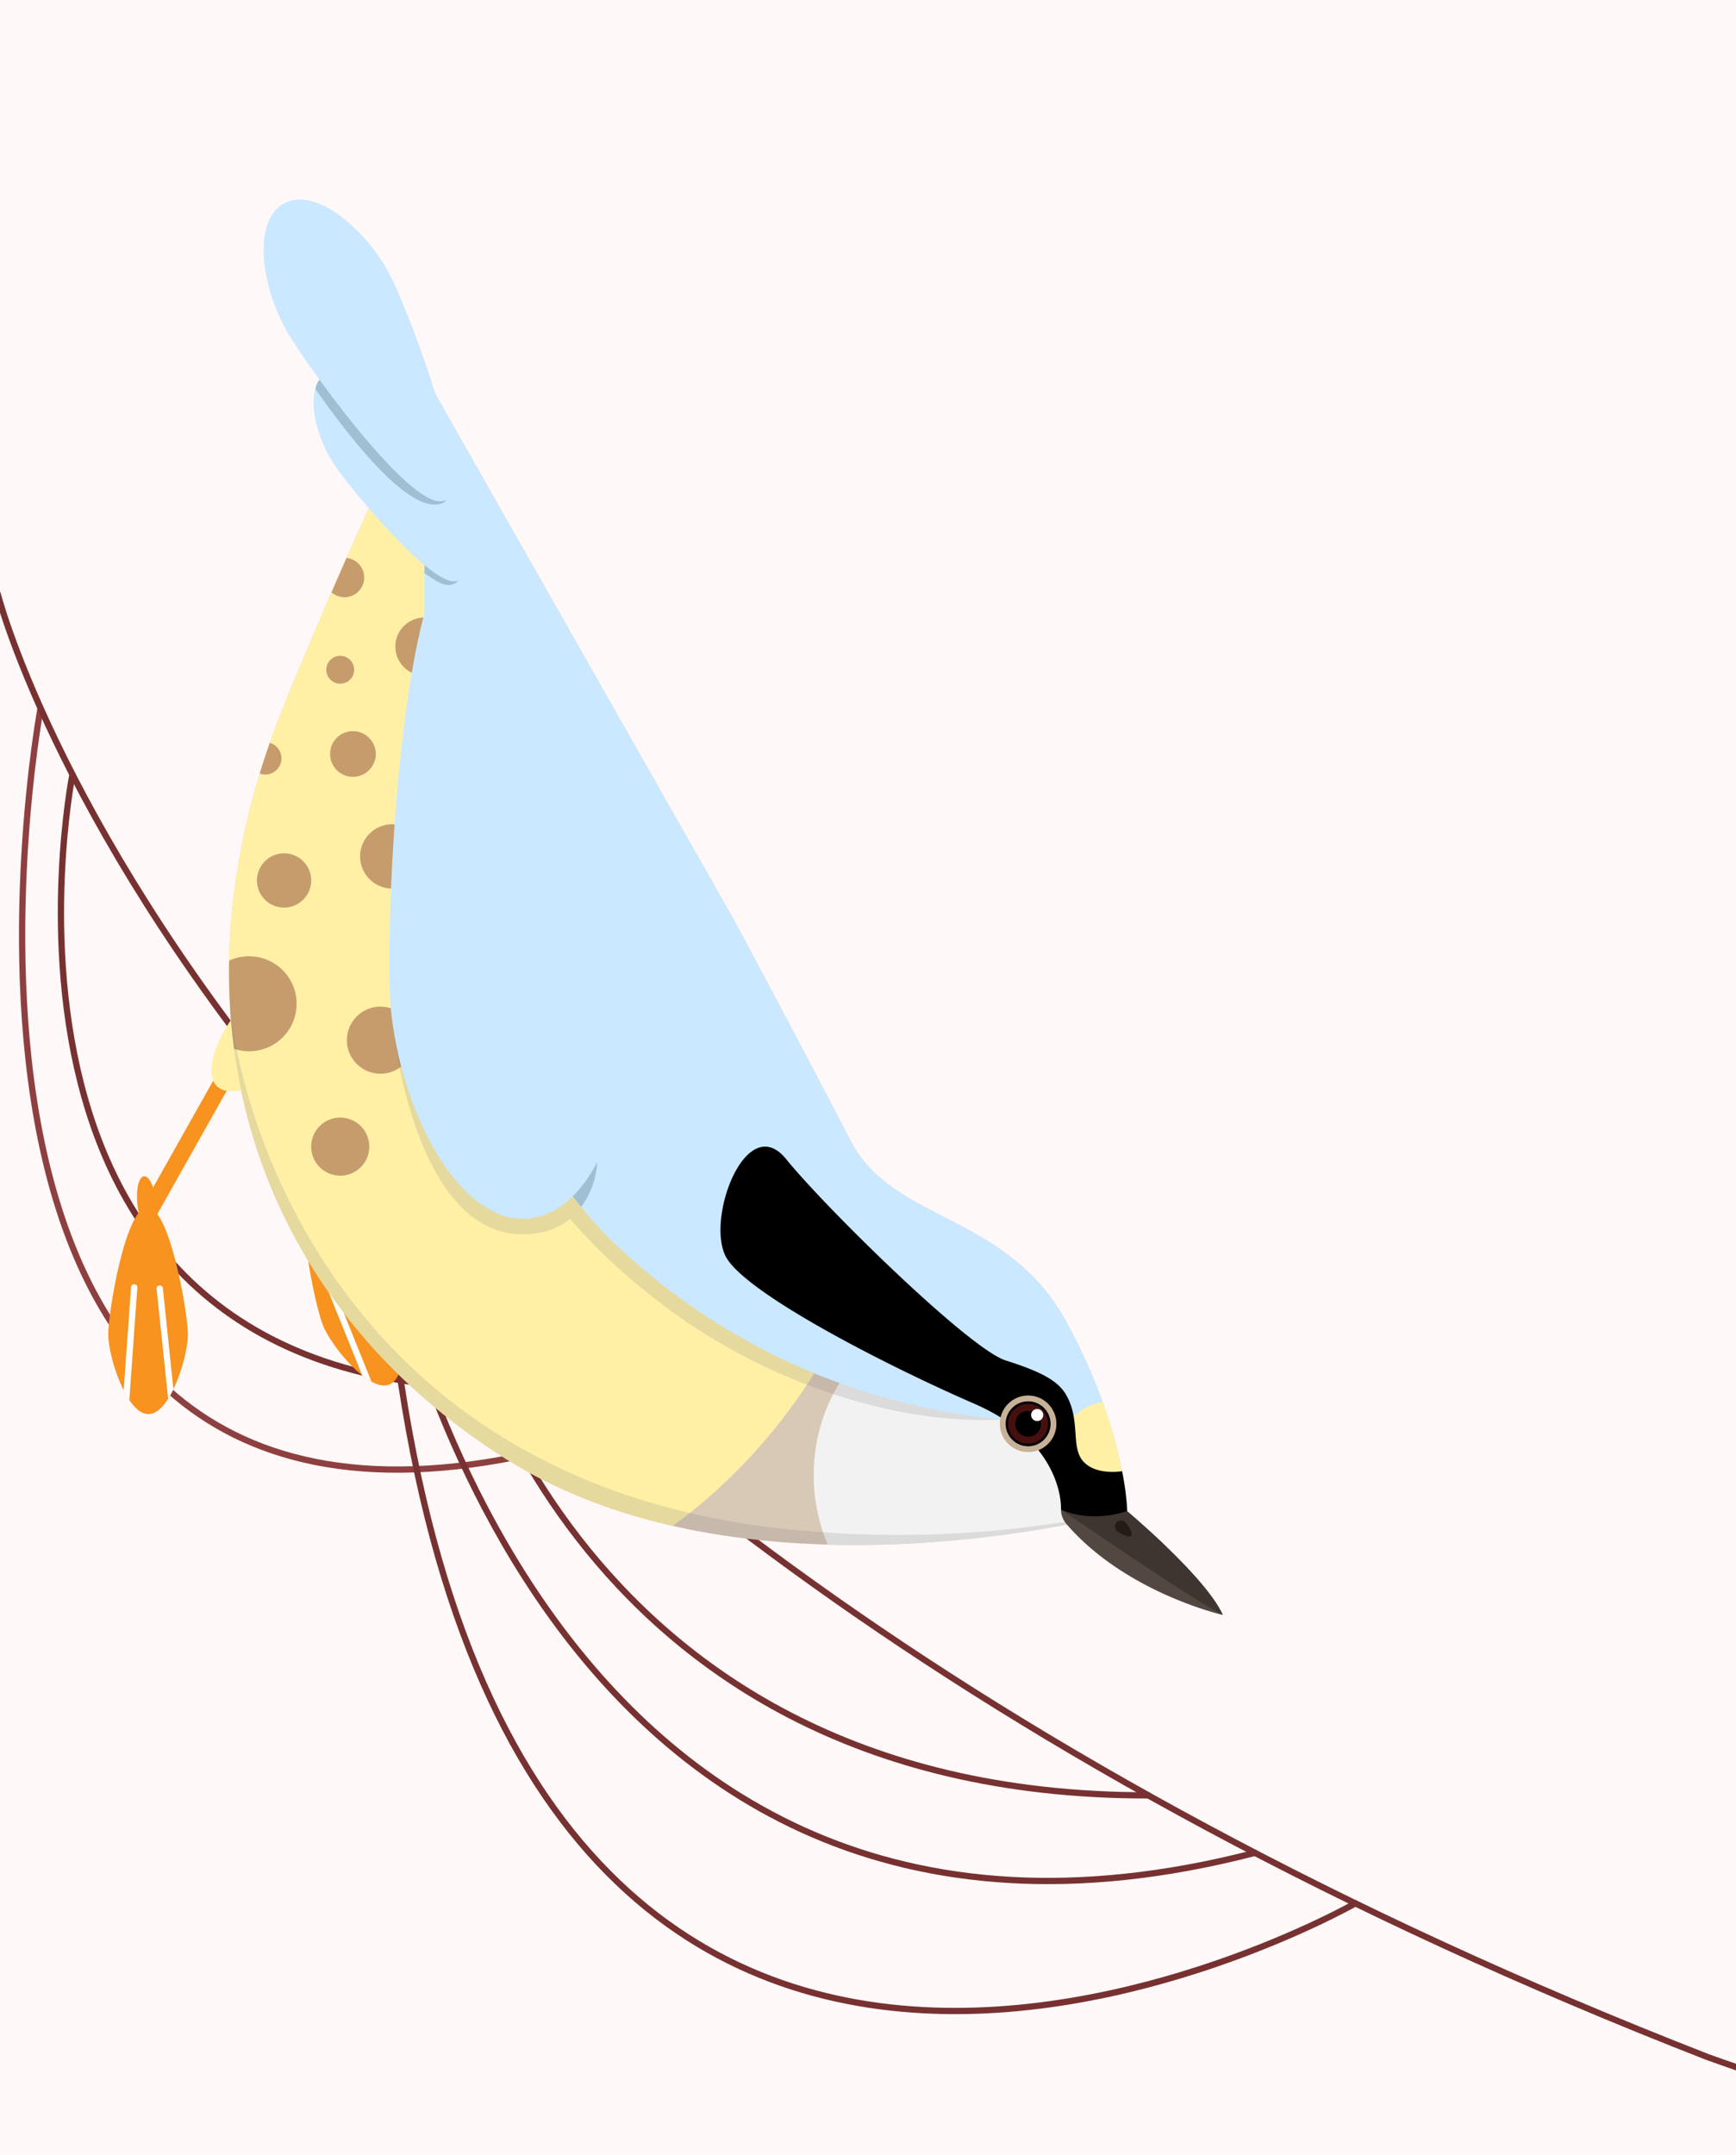 <svg id="Layer_1" data-name="Layer 1" xmlns="http://www.w3.org/2000/svg" viewBox="0 0 1088.51 1350.93"><defs><style>.cls-1{fill:#fff8f8;}.cls-2,.cls-3,.cls-7{fill:none;stroke-miterlimit:10;}.cls-2{stroke:#8e3f3f;}.cls-2,.cls-3{stroke-width:3.93px;}.cls-3{stroke:#773131;stroke-linecap:round;}.cls-4{fill:#f7931e;}.cls-5{fill:#d8c8b6;}.cls-6{fill:#fff;}.cls-7{stroke:#f7931e;stroke-width:10.49px;}.cls-8{fill:#fff0a6;}.cls-9{fill:#f2f2f2;}.cls-10{fill:#c69c6d;}.cls-11{fill:gray;opacity:0.2;isolation:isolate;}.cls-12{fill:#cae8ff;}.cls-13{fill:#c7b299;}.cls-14{fill:#471010;}.cls-15{fill:#9fbfd3;}.cls-16{fill:#534741;}.cls-17{fill:#3f3530;}.cls-18{fill:#231b17;}</style></defs><title>logos-02</title><rect class="cls-1" x="-1.46" width="1089.97" height="1350.93"/><path class="cls-2" d="M25.47,443.92s-112.17,604.76,360.89,453"/><path class="cls-3" d="M45.43,485.6s-82.27,412.75,308.22,383"/><path class="cls-3" d="M849.79,1193.31s-555.57,317.08-609-423.44"/><path class="cls-3" d="M283.86,803s64.88,323,436.17,322.59"/><path class="cls-3" d="M240.8,769.87s91.58,509.45,546.05,391.76"/><path class="cls-3" d="M-1.46,372.35s140,553.61,1072,917.25c0,0,202.18,73,321.62,94.74"/><path class="cls-4" d="M248.86,812.4c5.09,12.82,8,50.56-4.78,55.65s-36.57-24.4-41.63-37.22-19-78.24-6.19-83.33S243.77,799.58,248.86,812.4Z"/><path class="cls-4" d="M117.83,836.49c.06,13.81-11,50-24.75,50.08s-25.15-36.05-25.21-49.81S78.68,757,92.47,756.92,117.76,822.7,117.83,836.49Z"/><path class="cls-5" d="M460.31,576.89S507,664,533.4,715.29s98,45.1,135.28,113.52,38.11,118.63,38.11,118.63-234.47,65-389.75-32.93S97.42,638.09,179.3,439.06s93.32-192.63,93.32-192.63Z"/><path class="cls-6" d="M232.91,866.2,205.07,797a2,2,0,0,0-3.71,1.31l.07.16,25.69,63.81A42.17,42.17,0,0,0,232.91,866.2Z"/><line class="cls-7" x1="184.56" y1="597.78" x2="87.74" y2="769.87"/><path class="cls-8" d="M184.24,666.76c-10.49,9.7-38.92,24.27-48.61,13.85s5.4-39.33,15.82-49.07c16.31-15.19,29.59-14.11,39.33-3.69S199.51,652.54,184.24,666.76Z"/><path class="cls-9" d="M685.27,924.8c0-55-39.18-99.63-87.52-99.63s-87.52,44.57-87.52,99.63a110.58,110.58,0,0,0,8.82,43.58c68.61,1.91,129.79-8.21,162.57-15A112.52,112.52,0,0,0,685.27,924.8Z"/><path class="cls-8" d="M533.4,715.29C507,664,460.31,576.89,460.31,576.89L287.56,272.74a277.31,277.31,0,0,0-32.33-2.05c-13.33,24.18-36.43,72.39-75.93,168.38C97.42,638.09,161.81,816.48,317,914.51c32.43,20.47,68.31,33.81,104.78,42.14,66.07-47.84,116-123,138.09-212C549.13,737,539.9,727.91,533.4,715.29Z"/><circle class="cls-10" cx="238.54" cy="652.13" r="21.05"/><path class="cls-11" d="M373.33,738.55c11.32-36.81-2-89.15-2-89.15l-125.08-6.68s13.31,136.34,85.67,131c10.73-.78,19.07-4.28,25.53-9.62h0s32.29,39.78,86.18,73.19c49.82,30.9,118.8,55.77,183.45,52.72C753.8,884,413.52,753.73,373.33,738.55Z"/><path class="cls-12" d="M390.75,784.74c108.92,99.19,232.52,110.78,304.93,106.93a351.79,351.79,0,0,0-27-62.92c-37.31-68.42-108.81-62.21-135.28-113.52s-73.09-138.4-73.09-138.4L272.62,246.43s-5.79,46.35-6.45,113.26C264.91,486,281.94,685.64,390.75,784.74Z"/><circle class="cls-10" cx="245.94" cy="536.92" r="20.16"/><path class="cls-8" d="M691.34,878.87c-14.86,2.51-26.11,14.06-26.11,27.87,0,15.73,14.49,28.41,32.34,28.41a36.67,36.67,0,0,0,7.95-.87A276.57,276.57,0,0,0,691.34,878.87Z"/><path d="M703.55,922.36c-.08,0-16.14,2.86-24.25-6.07s-1.63-25.36-10.58-41.38c-5.08-9.1-15.33-14.74-38.17-22S517.43,757,493,726.77c-25.43-31.47-51.69,39.84-37,62.61s98,65.9,155,90.72,54.26,66.36,54.26,66.36l2.83,2.28,13.43,4.62c14.8-3.1,24-2.91,25.27-3.27a22.9,22.9,0,0,0,0-2.62A160.9,160.9,0,0,0,703.55,922.36Z"/><circle class="cls-13" cx="644.65" cy="892.64" r="17.74"/><circle cx="644.65" cy="892.64" r="14.09"/><circle class="cls-14" cx="644.65" cy="892.64" r="12.55"/><circle cx="644.65" cy="892.64" r="8.09"/><circle class="cls-6" cx="650.34" cy="887.13" r="3.81"/><circle class="cls-10" cx="178.11" cy="551.95" r="17.02" transform="translate(-385.08 690.48) rotate(-85.93)"/><circle class="cls-10" cx="213.33" cy="718.87" r="18.22"/><circle class="cls-10" cx="266.1" cy="405.36" r="18.22"/><path class="cls-10" d="M156.19,599.52a29.56,29.56,0,0,0-12.52,2.75,368.66,368.66,0,0,0,3.09,55.27,29.77,29.77,0,1,0,9.43-58Z"/><circle class="cls-10" cx="221.29" cy="472.7" r="14.33"/><circle class="cls-10" cx="213.33" cy="419.9" r="8.74"/><path class="cls-10" d="M216,374.44a12.36,12.36,0,0,0,1.32-24.65q-4.47,10.11-9.44,21.57A12.37,12.37,0,0,0,216,374.44Z"/><path class="cls-15" d="M351.75,718.82,355,744.36q4.51,6.28,9.36,12.23a50.38,50.38,0,0,0,10.08-28.06C375.5,705.63,351.75,718.82,351.75,718.82Z"/><path class="cls-10" d="M166.33,485.6a10.14,10.14,0,0,0,2.84-19.88q-3.39,9.66-6.31,19.25A10.29,10.29,0,0,0,166.33,485.6Z"/><path class="cls-12" d="M244.91,630.85c-3.84-43.7,5.18-287.1,48.9-291s95.06,234.34,98.91,278.06c6,68.43-17.93,142.22-61.62,146.06S250.55,695,244.91,630.85Z"/><ellipse class="cls-4" cx="91.92" cy="753.86" rx="5.86" ry="16.51" transform="translate(-72.48 12.42) rotate(-5.55)"/><path class="cls-6" d="M81.08,877.75l5-70.12a2,2,0,1,0-3.93-.29l-4.61,64.35A56.13,56.13,0,0,0,81.08,877.75Z"/><path class="cls-6" d="M108.72,871l-6.62-63.6a2,2,0,0,0-3.94.41l7.28,69.2A56.31,56.31,0,0,0,108.72,871Z"/><path class="cls-11" d="M680.78,952a676.54,676.54,0,0,1-188,6.65C203.2,928,146.29,683.83,143.9,623.81c4.72,121.34,68.17,224.41,173.14,290.7C441.59,993.17,617,966.83,681.6,953.33,682.92,953.05,682.27,951.72,680.78,952Z"/><path class="cls-16" d="M665.23,946.46s17,8.95,41.53,1c0,0,49.41,41.5,59.91,65,0,0-60.39-13.74-97.65-56.59A14.54,14.54,0,0,1,665.23,946.46Z"/><path class="cls-17" d="M706.79,947.44c-24.44,8-41.53-1-41.53-1s84,57.61,101.44,66C756.2,988.88,706.79,947.44,706.79,947.44Z"/><path class="cls-15" d="M268.62,341.48,266.35,347q-.12,6.06-.18,12.38c6.17,3.93,15.18,11.71,21.27,4.37S268.62,341.48,268.62,341.48Z"/><path class="cls-12" d="M254.63,262c8.53,13.41,46.24,93.21,32.77,101.74s-69.64-59.5-78.17-72.91c-13.35-21-18-48.73-4.54-57.25S242.14,242.36,254.63,262Z"/><path class="cls-15" d="M254.63,262a84.94,84.94,0,0,0-12.23-15l-28.57-15.64a15.16,15.16,0,0,0-9.1,2.19,16.86,16.86,0,0,0-7,10.28c11.27,15.93,53.64,76,76.84,72.35.35,0,4.15-.4,5.07-3,1.66-4.65,3.71-11.1,4.23-11.29C275,278.49,259.06,269,254.63,262Z"/><path class="cls-12" d="M243.89,171.13c10.4,19.18,54.42,132,35.24,142.41s-89.68-88.08-100.08-107.32c-16.27-30-20-68.4-.77-78.8S228.67,143,243.89,171.13Z"/><path class="cls-18" d="M709.31,962.89c-1.41,1.53-7.24-1.51-8.78-2.9a3.75,3.75,0,1,1,5-5.56h0C707.1,955.82,710.69,961.35,709.31,962.89Z"/></svg>